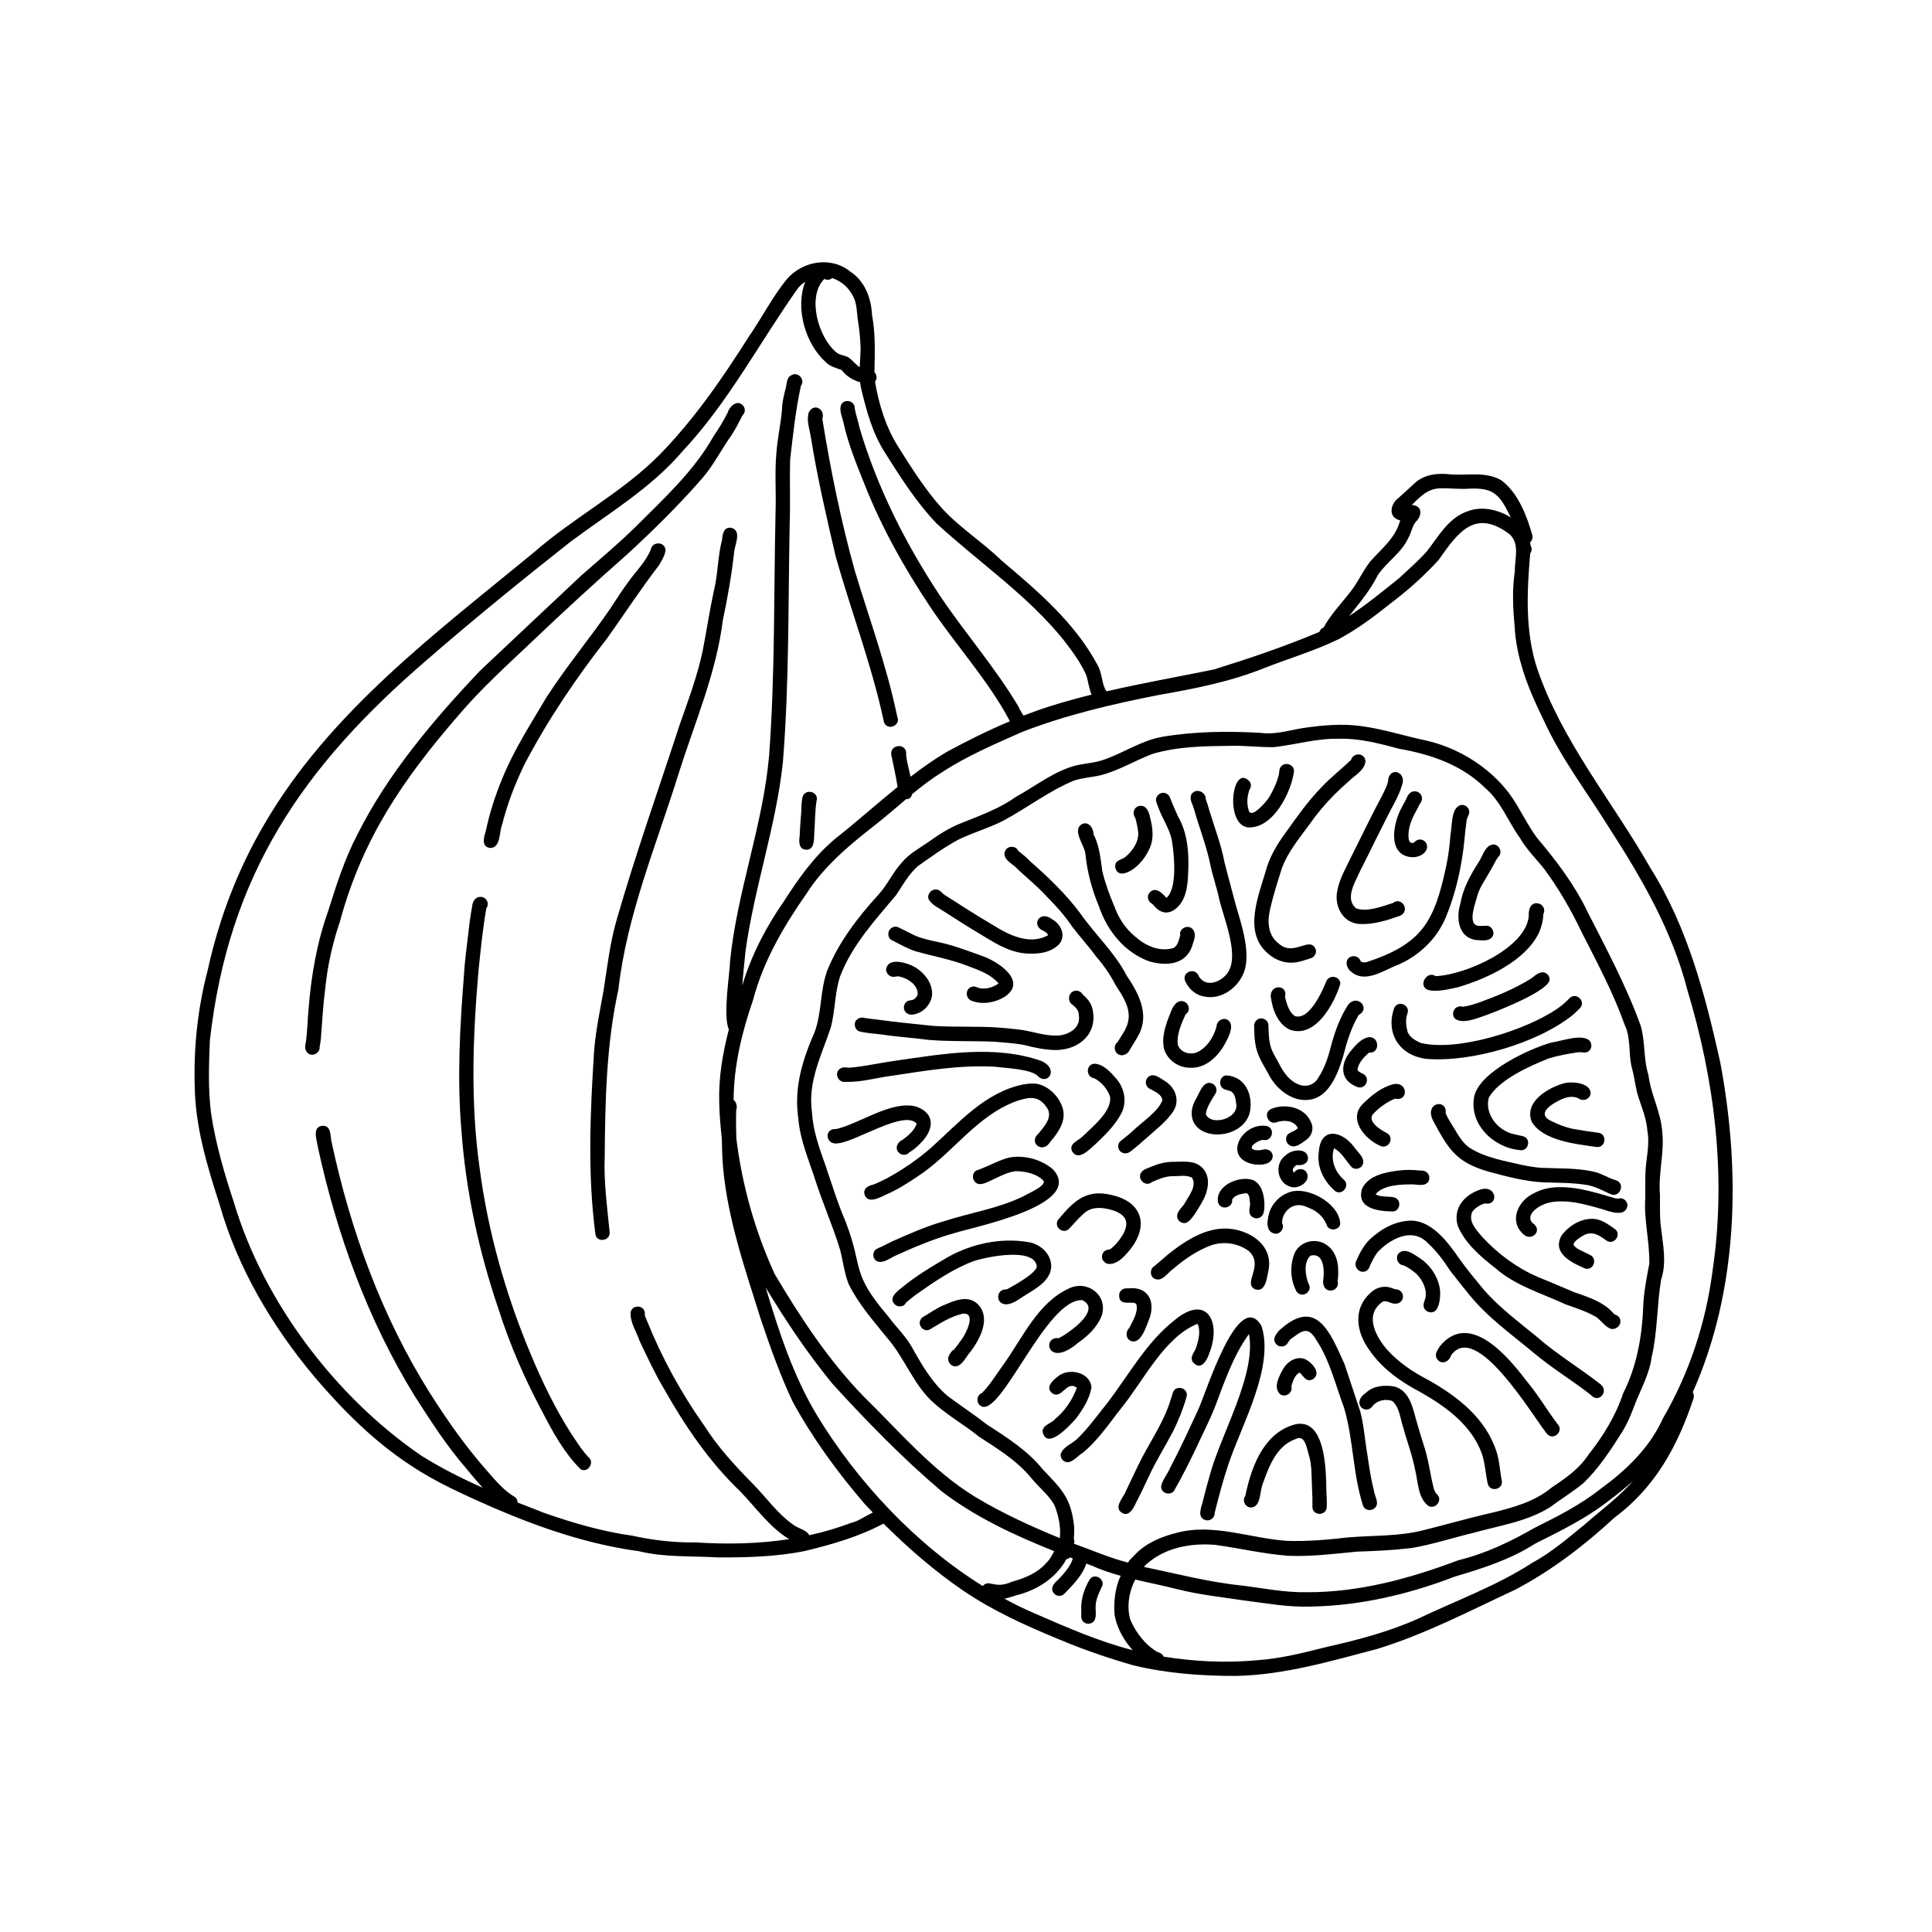<svg xmlns="http://www.w3.org/2000/svg" xmlns:xlink="http://www.w3.org/1999/xlink" width="400" zoomAndPan="magnify" viewBox="0 0 300 300" height="400" preserveAspectRatio="xMidYMid meet" version="1.0"><defs><clipPath id="5c23ae8732"><path d="M 30 40 L 270 40 L 270 260.234 L 30 260.234 Z M 30 40 " clip-rule="nonzero"/></clipPath></defs><g clip-path="url(#5c23ae8732)"><path fill="currentColor" d="M 262.852 216.191 C 269.953 200.219 270.309 181.926 267.117 164.949 C 264.793 154.477 262 143.844 256.215 134.684 C 250.34 124.367 242.523 115.117 238.66 103.727 C 236.805 97.988 237.098 91.867 237.609 85.949 C 237.879 85.59 237.902 85.098 237.676 84.719 C 237.656 84.562 237.633 84.383 237.586 84.227 C 237.879 83.961 238.035 83.535 237.945 83.133 C 237.098 80.117 235.734 76.523 233.121 74.578 C 230.73 73.172 227.871 73.863 225.258 73.664 C 223.293 73.418 221.148 73.641 219.652 75.047 C 218.781 75.828 217.953 76.633 217.062 77.395 C 215.832 78.355 215.562 80.43 217.418 80.789 C 216.727 83.512 214.582 85.145 212.793 87.156 C 211.523 88.762 210.738 90.707 209.379 92.293 C 208.039 93.969 206.562 95.551 205.535 97.43 C 205.223 97.539 204.977 97.809 204.867 98.121 C 199.527 100.379 194.031 102.23 188.516 103.949 C 182.953 105.09 177.348 106.074 171.832 107.348 C 171.742 107.211 171.629 107.078 171.562 106.922 C 171.047 105.715 171.07 104.352 170.402 103.215 C 166.871 96.648 161.109 91.754 155.504 87.02 C 152.555 84.16 149.027 81.949 146.254 78.914 C 143.664 76.031 141.586 72.727 139.531 69.465 C 137.566 66.383 136.473 62.832 135.871 59.258 C 136.227 58.855 136.184 58.23 135.781 57.781 C 135.848 54.812 135.957 51.82 135.402 48.871 C 135.289 46.281 134.262 43.621 132.051 42.191 C 129.059 39.734 124.633 40.516 122.176 43.352 C 119.922 46.125 118.312 49.34 116.281 52.266 C 112.148 58.789 107.77 65.152 102.344 70.691 C 96.535 76.523 89.074 80.363 82.91 85.77 C 67.676 98.301 51.238 110.539 41.121 127.852 C 36.945 134.93 34.016 142.613 32.254 150.633 C 30.688 156.598 30.043 162.738 30.242 168.883 C 30.355 175.09 32.188 181.121 34.086 186.996 C 36.898 196.914 42.281 205.98 48.871 213.844 C 53.25 218.961 58.008 223.762 63.656 227.469 C 67.699 230.195 72.234 232.184 76.68 234.148 C 83.914 237.254 91.398 239.82 99.215 240.871 C 103.191 241.855 107.324 241.586 111.391 241.832 C 115.902 241.855 120.48 241.742 124.926 240.848 C 129.145 239.844 133.391 238.613 137.188 236.582 C 141.008 240.379 145.07 243.91 149.496 246.945 C 154.184 250.141 159.344 252.465 164.57 254.609 C 168.277 256.172 172.078 257.465 175.941 258.582 C 181.211 259.855 186.641 260.258 192.066 260.234 C 199.504 260.059 206.742 257.914 213.891 256.035 C 221.348 253.738 228.297 250.094 235.355 246.812 C 240.961 243.84 246.031 239.977 250.676 235.668 C 257.02 230.977 260.527 224.5 262.961 217.172 C 263.074 216.836 263.027 216.48 262.852 216.191 Z M 213.934 89.32 C 215.34 87.223 217.641 85.859 218.691 83.512 C 219.16 82.711 219.25 81.77 219.832 81.035 C 220.859 80.098 220.902 78.465 219.227 78.422 C 222.398 75.07 223.16 75.898 227.359 75.918 C 231.668 75.629 232.695 76.367 234.527 80.23 C 234.551 80.273 234.551 80.297 234.574 80.344 C 232.629 79.113 230.129 78.602 228.117 79.316 C 225.012 80.254 223.449 83.18 221.594 85.57 C 220.254 87.086 218.715 88.406 217.238 89.789 C 214.715 91.824 212.191 93.879 209.488 95.664 C 211.098 93.633 212.773 91.668 213.934 89.32 Z M 196.176 103.793 C 200.062 102.254 204.039 101.113 207.879 99.238 C 210.828 97.676 213.488 95.641 216.102 93.566 C 218.715 91.578 221.191 89.367 223.406 86.93 C 226.441 82.574 229.102 78.934 234.438 82.977 C 236.023 84.496 235.199 86.773 235.219 88.695 C 234.816 91.465 234.906 94.258 235.176 97.027 C 235.398 102.207 237.363 107.078 239.621 111.656 C 242.324 117.645 246.344 122.871 249.785 128.41 C 254.898 136.316 259.68 144.559 262.023 153.762 C 266.266 167.809 268.098 182.684 265.934 197.27 C 264.906 205.336 262.312 213.219 258.203 220.277 C 256.148 224.832 252.508 228.297 248.531 231.199 C 245.359 233.699 241.855 235.465 238.234 237.273 C 234.504 239.418 230.641 241.25 226.441 242.277 C 218.938 245.113 211.008 247.281 202.922 247.238 C 199.484 247.305 196.133 246.609 192.738 246.188 C 187.645 245.672 182.707 244.355 177.703 243.328 C 177.684 243.328 177.66 243.328 177.637 243.305 C 177.816 243.082 177.996 242.883 178.219 242.727 C 181.055 240.27 185.055 239.574 188.695 239.887 C 192.516 240.402 196.266 241.316 200.129 241.586 C 203.684 241.719 207.188 241.273 210.695 240.938 C 213.531 240.848 216.348 240.715 219.184 240.379 C 222.465 239.82 225.66 238.77 228.898 237.988 C 232.898 236.871 237.141 236.27 240.691 234.035 C 242.434 232.742 244.242 231.645 245.941 230.238 C 248.285 227.961 250.117 225.145 251.859 222.398 C 252.797 220.902 253.426 219.25 254.051 217.598 C 254.965 215.363 256.148 213.195 256.461 210.762 C 257.398 206.785 257.266 202.723 257.938 198.699 C 258.828 196.043 258.227 193.297 257.914 190.594 C 257.691 188.895 257.781 187.199 257.758 185.5 C 257.469 182.238 258.473 179 258.113 175.762 C 257.914 172.68 256.328 169.953 255.969 166.918 C 255.168 164.438 255.5 161.758 254.766 159.277 C 252.555 153.137 249.469 147.395 246.523 141.609 C 244.512 137.387 241.652 133.637 238.637 130.062 C 237.051 127.918 235.98 125.438 234.418 123.293 C 231.199 119.004 226.262 115.988 221.035 114.895 C 217.797 114.203 214.648 113.176 211.367 112.75 C 208.371 112.328 205.355 112.617 202.363 113.043 C 200.176 113.398 198.031 114.113 195.773 113.801 C 190.727 113.512 185.434 113.555 180.406 114.426 C 177.191 115.008 174.445 116.93 171.383 117.977 C 170.066 118.445 168.66 118.516 167.297 118.805 C 163.766 119.652 160.887 122.02 157.738 123.742 C 155.145 125.594 152.152 126.645 149.227 127.828 C 147.395 128.543 145.742 129.613 144.156 130.754 C 142.727 131.738 141.164 132.562 140.047 133.926 C 138.617 135.469 137.789 137.434 136.359 138.973 C 133.211 142.438 130.242 146.277 128.477 150.656 C 127.336 153.695 127.629 157.043 126.555 160.105 C 124.633 164.527 123.25 168.793 123.965 173.707 C 124.234 177.012 125.574 180.07 126.578 183.176 C 127.762 186.883 129.305 190.301 130.441 194.031 C 130.91 195.797 131.09 197.672 131.781 199.395 C 133.277 202.453 135.578 205.043 137.699 207.68 C 140.559 210.918 141.898 215.273 145.273 218.09 C 147.371 219.918 149.828 221.305 151.996 223.07 C 154.922 224.969 157.938 226.82 160.172 229.547 C 161.266 230.91 162.852 232.137 163.723 233.699 C 164.371 235.309 164.75 237.098 164.57 238.84 C 160.039 236.984 155.547 234.93 151.371 232.406 C 144.758 228.34 139.645 222.266 134.148 216.883 C 128.656 211.23 124.32 204.621 120.301 197.852 C 117.242 191.195 115.23 184.047 114.336 176.746 C 114.293 175.316 114.27 173.863 114.316 172.387 C 114.516 171.832 114.359 171.137 113.914 170.805 C 113.938 165.488 115.207 160.262 116.949 155.234 C 118.535 149.203 121.688 143.844 125.238 138.75 C 128.031 134.395 132.027 131.113 136.07 127.961 C 137.656 126.711 139.152 125.395 140.695 124.098 C 141.23 124.098 141.52 123.809 141.633 123.316 C 143.152 122.066 144.691 120.883 146.367 119.855 C 150.211 117.352 154.566 115.5 158.742 113.645 C 165.555 111.008 172.703 109.336 179.871 107.926 C 185.367 106.965 190.906 105.895 196.176 103.793 Z M 166.828 239.73 C 166.805 239.73 166.781 239.711 166.762 239.711 C 166.852 239.465 166.852 239.152 166.738 238.926 C 166.805 238.281 166.828 237.633 166.781 236.961 C 166.312 232.586 164.816 231.199 161.938 228.184 C 159.656 225.324 156.395 223.227 153.336 221.262 C 151.324 219.695 149.184 218.289 147.148 216.77 C 144.738 214.715 143.152 211.969 141.633 209.242 C 140.648 207.457 139.129 206.07 137.945 204.441 C 131.961 197.406 134.195 197.18 131.289 189.656 C 130.062 186.816 129.168 183.848 128.164 180.922 C 127.227 178.285 126.242 175.582 126.086 172.723 C 125.395 168.012 127.539 163.922 128.988 159.613 C 129.703 156.977 129.594 154.164 130.465 151.57 C 132.34 146.703 135.871 142.906 139.176 138.953 C 140.18 137.41 141.117 135.758 142.504 134.508 C 144.535 133.078 146.57 131.602 148.734 130.418 C 151.012 129.301 153.469 128.609 155.727 127.473 C 159.434 125.484 162.809 122.871 166.691 121.238 C 168.035 120.77 169.484 120.703 170.871 120.391 C 173.707 119.676 176.188 118.113 178.91 117.086 C 182.887 115.879 187.176 115.855 191.309 115.812 C 193.496 115.766 195.684 116.059 197.875 116.012 C 201.18 115.633 204.418 114.648 207.793 114.719 C 211.051 114.605 214.203 115.453 217.309 116.281 C 222.199 117.129 227.047 118.805 230.641 122.379 C 233.074 124.457 234.148 127.516 235.98 130.062 C 237.008 131.871 238.504 133.324 239.801 134.953 C 242.055 137.992 243.977 141.34 245.605 144.758 C 247.996 149.449 250.52 154.184 252.285 159.145 C 253.246 161.152 252.867 163.453 253.336 165.598 C 253.738 166.961 253.895 168.391 254.227 169.754 C 254.809 171.719 255.68 173.594 255.812 175.648 C 256.215 177.859 255.547 180.027 255.5 182.238 C 255.457 183.469 255.48 184.719 255.48 185.945 C 255.234 189.41 256.172 192.781 256.105 196.223 C 255.703 198.344 255.277 200.465 255.168 202.633 C 255.012 207.367 254.184 212.125 252.039 216.367 C 250.879 219.852 248.934 223.004 246.656 225.883 C 245.227 228.074 243.129 229.523 240.984 230.953 C 238.348 233.164 234.996 234.082 231.715 234.887 C 228.16 235.688 224.656 236.715 221.125 237.586 C 217.285 238.594 213.285 238.391 209.355 238.727 C 206.207 239.082 203.035 239.375 199.84 239.262 C 194.145 238.883 188.402 236.492 182.73 238.012 C 180.387 238.594 178.105 239.531 176.363 241.273 C 176.008 241.719 175.426 242.121 175.16 242.637 C 172.32 241.922 169.598 240.715 166.828 239.73 Z M 132.543 46.145 C 133.102 47.309 133.031 48.625 133.234 49.875 C 133.457 51.328 133.59 52.602 133.637 54.121 C 133.613 55.078 133.547 56.039 133.5 57 C 132.875 56.645 132.43 55.996 131.828 55.551 C 131.203 55.125 130.352 55.191 129.793 54.656 C 127.09 52.379 125.238 46.078 128.008 43.309 C 128.477 43.555 128.902 43.441 129.215 43.176 C 130.598 43.621 131.828 44.648 132.543 46.145 Z M 125.641 238.391 C 125.617 238.324 125.594 238.258 125.551 238.191 C 124.945 237.453 123.832 237.32 123.094 236.695 C 120.68 234.996 118.984 232.516 116.93 230.441 C 114.137 227.602 111.48 224.723 109.336 221.348 C 105.762 216.301 102.746 210.785 100.445 205.043 C 100.332 204.688 100.066 204.352 100.133 203.973 C 100.152 202.609 98.098 202.496 97.922 203.816 C 97.832 205.379 98.859 206.832 99.352 208.305 C 100.535 210.762 101.672 213.262 103.082 215.609 C 106.363 221.438 110.16 227.023 115.008 231.645 C 117.422 234.172 119.543 237.184 122.535 238.996 C 117.777 239.73 112.906 239.82 108.082 239.508 C 104.734 239.555 101.406 239.172 98.145 238.457 C 93.477 237.812 88.941 236.469 84.52 234.93 C 83.133 234.395 81.75 233.836 80.363 233.301 C 80.363 232.984 80.254 232.672 79.941 232.449 C 78.152 231.422 76.812 229.727 75.449 228.184 C 72.211 224.5 69.398 220.477 66.762 216.324 C 59.301 204.465 54.434 191.082 51.508 177.414 C 51.238 176.477 51.527 174.844 50.145 174.801 C 48.402 174.934 49.184 176.922 49.34 178.039 C 52.289 191.641 57.09 204.934 64.418 216.816 C 66.895 220.656 69.352 224.52 72.367 227.984 C 73.219 229.012 74.066 230.039 74.961 231.02 C 71.699 229.57 68.504 227.961 65.465 226.062 C 52.199 217.016 40.965 202.23 36.363 186.84 C 34.867 182.305 33.504 177.703 32.789 172.969 C 32.297 169.195 32.43 165.398 32.586 161.602 C 35.469 135.781 47.082 118.961 66.359 102.41 C 73.598 96.109 81.035 90.082 88.562 84.141 C 94.547 79.672 101.094 75.809 105.984 70.066 C 113.109 62.473 117.934 53.18 123.918 44.738 C 124.254 44.336 124.633 44.023 125.035 43.754 C 123.449 47.82 125.035 53.359 128.188 56.195 C 128.855 56.91 129.816 57.137 130.688 57.449 C 131.426 58.43 132.43 59.035 133.547 59.348 C 133.59 59.703 133.66 60.082 133.746 60.441 C 134.574 63.902 135.512 67.363 137.477 70.379 C 139.867 74.176 142.301 77.996 145.406 81.258 C 151.996 87.332 159.613 92.449 165.242 99.484 C 166.535 101.18 167.855 102.945 168.703 104.91 C 168.992 105.895 169.105 106.945 169.508 107.859 C 167.363 108.395 165.219 108.977 163.098 109.648 C 161.691 110.094 160.305 110.586 158.922 111.121 C 158.652 110.652 158.34 110.207 158.184 109.781 C 154.566 103.684 149.852 98.324 145.922 92.449 C 140.605 84.406 136.184 75.652 133.457 66.383 C 133.258 65.375 132.875 64.371 132.719 63.367 C 132.742 62.16 131 61.848 130.574 62.941 C 130.309 63.836 130.801 64.773 130.977 65.645 C 131.715 68.996 133.031 72.168 134.305 75.359 C 136.918 81.93 140.402 88.16 144.312 94.035 C 148.332 100.109 153.402 105.535 156.82 111.992 C 153.469 113.398 150.211 115.031 147.016 116.75 C 145.051 117.91 143.195 119.23 141.387 120.613 C 141.074 119.117 140.629 117.574 140.715 116.949 C 140.648 115.297 138.148 115.609 138.395 117.195 C 138.73 118.871 139.129 120.523 139.375 122.199 C 136.113 124.836 132.988 127.648 129.684 130.242 C 126.488 132.922 124.031 136.34 121.797 139.844 C 119.004 143.844 116.75 148.152 115.32 152.82 C 115.297 152.891 115.277 152.98 115.254 153.047 C 115.387 151.305 115.59 149.582 115.746 147.84 C 117.086 137.879 120.523 128.297 121.574 118.289 C 122.559 105.961 122.379 93.566 122.625 81.215 C 122.734 77.93 122.602 74.668 122.691 71.387 C 123.137 67.543 123.539 63.68 124.367 59.906 C 125.125 58.898 123.809 57.582 122.805 58.32 C 122.266 58.496 122.156 59.457 122.066 60.039 C 121.754 61.246 121.441 62.449 121.418 63.703 C 121.238 65.824 120.727 68.059 120.57 70.223 C 120.277 73.195 120.523 76.188 120.434 79.18 C 120.145 91.891 120.367 104.598 119.43 117.285 C 118.492 128.141 114.426 138.484 113.355 149.316 C 113.379 150.746 112.195 157.758 113.176 159.836 C 112.215 163.566 111.566 167.34 111.68 171.227 C 111.723 173.082 111.879 174.934 112.082 176.789 C 112.105 178.309 112.148 179.805 112.281 181.324 C 113.02 189.41 115.723 197.137 118.133 204.844 C 119.609 209.176 121.129 213.531 123.094 217.664 C 126.199 223.359 130.039 228.609 134.262 233.523 C 134.688 233.969 135.109 234.414 135.535 234.863 C 134.371 235.422 133.102 236.293 132.23 236.449 C 130.039 237.273 127.852 237.922 125.641 238.391 Z M 126.867 219.785 C 123.184 213.664 120.949 206.785 118.895 199.93 C 122.066 205.18 125.395 210.16 129.305 214.918 C 134.617 220.746 140.156 226.418 146.168 231.535 C 151.438 235.578 157.512 238.391 163.699 240.871 C 163.344 241.52 162.984 242.211 162.539 242.613 C 161.152 244.242 159.164 245.047 157.156 245.605 C 154.363 246.855 153.625 245.137 152.621 246.254 C 152.621 246.254 152.621 246.277 152.598 246.277 C 142.125 239.754 133.102 230.039 126.867 219.785 Z M 160.438 250.43 C 158.922 249.781 157.445 249.047 155.973 248.242 C 156.621 248.109 157.246 247.906 157.848 247.707 C 161.066 246.902 163.969 245.047 165.598 242.098 C 165.844 242.055 166.023 241.965 166.18 241.832 C 166.312 241.875 166.449 241.941 166.582 241.988 C 166.516 242.211 166.449 242.41 166.359 242.613 C 165.82 243.684 165.02 244.578 164.168 245.426 C 163.477 246.008 162.984 246.855 163.812 247.57 C 164.258 247.93 164.973 247.863 165.332 247.414 C 166.605 246.098 168.102 244.602 168.68 242.793 C 168.973 242.902 169.238 243.016 169.531 243.105 C 170.98 243.773 172.5 244.266 174.02 244.691 C 173.125 246.566 172.902 248.844 173.082 250.832 C 173.461 252.797 174.488 254.719 175.895 256.238 C 170.559 254.875 165.465 252.621 160.438 250.43 Z M 246.055 236.738 C 243.441 238.859 240.895 241.07 237.922 242.68 C 232.43 246.23 226.219 248.488 220.344 251.281 C 215.723 253.379 210.828 254.652 205.871 255.77 C 202.34 256.664 198.812 257.555 195.172 257.801 C 190.371 258.25 185.457 258.004 180.676 257.242 C 180.562 256.93 180.273 256.664 179.781 256.551 C 177.84 255.457 176.41 253.535 175.516 251.523 C 174.934 249.492 175.293 247.168 176.277 245.27 C 178.441 245.785 180.633 246.211 182.797 246.766 C 186.191 247.617 189.656 247.996 193.094 248.508 C 196.535 248.934 199.93 249.582 203.414 249.469 C 211.121 249.359 218.758 247.57 225.93 244.801 C 230.262 243.527 234.574 242.145 238.391 239.688 C 242.367 237.699 246.387 235.734 249.895 232.965 C 251.145 232.027 252.398 231.02 253.582 229.973 C 253.355 230.215 253.133 230.461 252.91 230.688 C 250.789 232.918 248.332 234.727 246.055 236.738 Z M 262.938 217.219 C 262.918 217.262 262.895 217.285 262.895 217.328 C 262.918 217.285 262.938 217.219 262.961 217.172 C 262.938 217.195 262.938 217.219 262.938 217.219 Z M 262.938 217.219 " fill-opacity="1" fill-rule="nonzero"/></g><path fill="currentColor" d="M 167.074 220.277 C 168.145 218.848 169.172 217.238 169.484 215.453 C 169.305 212.996 165.801 212.305 164.168 213.82 C 163.387 214.402 162.316 215.453 163.363 216.324 C 164.883 217.418 165.598 214.246 167.207 215.496 C 166.516 217.395 165.352 219.094 163.812 220.367 C 163.23 221.082 161.914 221.215 161.891 222.289 C 162.516 225.324 166.156 221.305 167.074 220.277 Z M 167.074 220.277 " fill-opacity="1" fill-rule="nonzero"/><path fill="currentColor" d="M 168.145 201.895 C 168.145 201.895 168.121 201.918 168.121 201.918 C 171.094 203.438 165.891 207.055 164.395 207.793 C 161.758 207.434 162.605 212.594 167.406 208.508 C 168.973 207.41 170.469 206.004 171.117 204.152 C 172.008 201.047 168.77 198.68 165.957 200.086 C 161.133 202.297 158.785 207.77 155.816 211.879 C 154.766 213.332 153.762 215.004 152.488 216.301 C 151.684 216.59 151.527 217.73 152.195 218.246 C 155.258 220.723 162.449 201.379 168.145 201.895 Z M 168.145 201.895 " fill-opacity="1" fill-rule="nonzero"/><path fill="currentColor" d="M 185.969 205.559 C 186.438 206.652 186.148 207.926 185.812 209.02 C 185.633 209.848 184.695 210.582 185.188 211.453 C 186.395 212.949 187.398 211.363 187.777 210.137 C 189.723 205.266 187.375 200.801 182.352 205.023 C 177.996 208.461 175.316 213.441 171.988 217.797 C 170.512 219.629 169.129 221.574 167.453 223.246 C 166.625 224.164 165.105 224.566 164.707 225.793 C 164.617 226.465 165.152 227.066 165.82 227.066 C 166.738 226.934 167.32 226.062 168.102 225.617 C 170.559 223.605 172.32 220.902 174.289 218.422 C 177.594 214.312 180.898 207.523 185.969 205.559 Z M 185.969 205.559 " fill-opacity="1" fill-rule="nonzero"/><path fill="currentColor" d="M 176.387 233.367 C 177.078 232.07 177.684 230.754 178.309 229.434 C 179.426 226.977 180.855 224.723 182.105 222.355 C 182.977 220.613 183.715 218.781 184.25 216.902 C 184.629 215.496 182.484 214.918 182.105 216.301 C 182.016 216.637 181.902 216.973 181.793 217.305 C 180.832 220.5 178.977 223.27 177.414 226.195 C 176.52 227.914 175.738 229.656 174.891 231.398 C 174.578 232.359 173.148 233.723 173.887 234.641 C 175.07 235.824 175.941 234.414 176.387 233.367 Z M 176.387 233.367 " fill-opacity="1" fill-rule="nonzero"/><path fill="currentColor" d="M 175.605 208.215 C 177.215 208.863 178.062 205.715 178.531 204.598 C 178.957 203.367 178.977 201.805 177.996 200.824 C 177.234 200.062 176.141 199.953 175.113 200.062 C 174.555 199.973 173.953 200.309 173.797 200.891 C 173.551 203.191 176.164 201.738 176.477 202.586 C 176.723 203.883 175.875 205.109 175.336 206.227 C 174.758 206.742 174.777 207.902 175.605 208.215 Z M 175.605 208.215 " fill-opacity="1" fill-rule="nonzero"/><path fill="currentColor" d="M 195.887 205.895 C 192.27 199.793 187.176 216.613 186.035 218.938 C 184.629 221.973 183.223 225.035 181.66 228.004 C 181.258 228.965 180.473 229.793 180.297 230.82 C 180.297 232.027 182.016 232.34 182.441 231.242 C 183.578 229.277 184.586 227.223 185.59 225.168 C 186.617 222.914 187.777 220.703 188.695 218.379 C 190.145 214.535 191.508 210.492 193.941 207.145 C 195.129 213.555 189.41 222.914 187.758 229.434 C 187.422 230.574 187.129 231.715 186.84 232.852 C 186.641 233.879 185.723 235.598 187.199 236.047 C 187.891 236.246 188.648 235.688 188.605 234.953 C 189.254 232.383 189.922 229.816 190.77 227.312 C 192.828 221.172 197.918 212.258 195.887 205.895 Z M 195.887 205.895 " fill-opacity="1" fill-rule="nonzero"/><path fill="currentColor" d="M 201.828 213.129 C 202.43 213.734 202.855 214.715 203.883 214.156 C 205.266 213.219 203.684 211.5 202.609 211.031 C 201.312 210.539 199.93 211.41 199.281 212.504 C 198.68 213.598 197.652 215.34 198.723 216.434 C 199.527 217.148 200.824 216.277 200.512 215.273 C 200.754 214.492 201.047 213.465 201.828 213.129 Z M 201.828 213.129 " fill-opacity="1" fill-rule="nonzero"/><path fill="currentColor" d="M 198.77 216.457 C 198.77 216.457 198.746 216.434 198.746 216.434 C 198.723 216.414 198.77 216.457 198.77 216.457 Z M 198.77 216.457 " fill-opacity="1" fill-rule="nonzero"/><path fill="currentColor" d="M 200.332 221.418 C 195.977 223.07 194.234 228.094 193.363 232.316 C 192.828 233.008 193.387 234.102 194.258 234.082 C 195.93 233.992 195.551 231.332 196.176 230.148 C 197.094 227.535 198.32 224.477 201.137 223.473 C 202.609 222.711 202.855 224.656 203.168 225.684 C 203.75 227.426 203.637 229.277 203.727 231.086 C 203.793 232.094 203.816 233.121 203.793 234.125 C 203.973 235.398 205.848 235.375 206.004 234.125 C 206.07 233.301 206.004 232.449 205.961 231.625 C 205.914 228.23 205.848 219.227 200.332 221.418 Z M 200.332 221.418 " fill-opacity="1" fill-rule="nonzero"/><path fill="currentColor" d="M 212.348 226.016 C 211.945 223.762 211.812 221.438 211.23 219.203 C 210.406 216.746 209.602 214.27 208.773 211.812 C 206.52 206.809 204.375 201.293 198.59 206.629 C 198.164 207.164 197.582 207.836 198.031 208.527 C 198.434 209.266 199.57 209.266 199.953 208.527 C 200.086 208.348 200.195 208.172 200.332 207.992 C 202.098 206.766 202.988 205.734 204.375 208.035 C 206.496 211.23 207.344 214.984 208.684 218.535 C 210.18 223.516 210.047 228.855 211.656 233.812 C 212.078 234.883 213.734 234.594 213.82 233.457 C 213.844 232.809 213.422 232.137 213.352 231.469 C 212.883 229.703 212.617 227.848 212.348 226.016 Z M 212.348 226.016 " fill-opacity="1" fill-rule="nonzero"/><path fill="currentColor" d="M 222.645 231.176 C 222.062 228.898 221.82 226.555 221.059 224.344 C 220.723 223.293 220.41 222.242 220.098 221.172 C 219.43 219.004 219.051 215.855 216.391 215.273 C 214.938 215.051 213.266 215.184 212.148 216.234 C 209.711 217.863 212.059 219.898 213.176 218.289 C 213.891 217.418 215.117 217.195 216.168 217.531 C 217.328 218.488 217.418 220.277 217.887 221.641 C 218.492 223.875 219.34 226.062 219.762 228.34 C 220.211 230.195 220.164 232.516 221.75 233.812 C 222.867 234.484 224.074 232.965 223.16 232.047 C 222.867 231.848 222.801 231.488 222.645 231.176 Z M 222.645 231.176 " fill-opacity="1" fill-rule="nonzero"/><path fill="currentColor" d="M 232.359 225.348 C 230.664 220.211 226.375 216.883 221.84 214.312 C 219.406 213.062 217.105 211.52 215.273 209.445 C 213.508 207.344 211.836 204.016 214.762 202.094 C 215.363 201.895 215.965 202.453 216.594 202.43 C 217.195 202.496 217.777 202.074 217.844 201.469 C 217.934 200.891 217.484 200.266 216.883 200.219 C 216.66 200.219 216.434 200.109 216.211 200.039 C 215.051 199.57 213.734 199.84 212.84 200.734 C 210.023 203.211 210.605 206.875 212.637 209.645 C 214.605 212.547 217.574 214.605 220.633 216.211 C 224.566 218.445 228.453 221.281 230.082 225.66 C 230.617 227.203 230.664 228.855 231.02 230.418 C 231.379 231.734 233.387 231.312 233.211 229.973 C 232.898 228.453 232.852 226.867 232.359 225.348 Z M 232.359 225.348 " fill-opacity="1" fill-rule="nonzero"/><path fill="currentColor" d="M 237.008 214.402 C 234.125 210.582 228.141 203.48 223.582 209.043 C 223.27 209.602 222.758 210.137 223.047 210.852 C 223.629 212.012 224.992 211.59 225.324 210.449 C 229.258 204.977 238.012 219.965 240.27 222.711 C 241.316 223.738 242.883 222.152 241.855 221.125 C 240.18 218.914 238.793 216.504 237.008 214.402 Z M 237.008 214.402 " fill-opacity="1" fill-rule="nonzero"/><path fill="currentColor" d="M 221.082 202.965 C 221.281 203.68 222.176 204.016 222.777 203.613 C 223.562 203.078 223.695 201.203 223.605 200.309 C 223.359 198.344 222.176 196.535 220.547 195.418 C 219.629 194.859 218.289 193.676 217.238 194.566 C 216.594 195.172 216.992 196.379 217.887 196.469 C 218.625 196.758 219.273 197.25 219.898 197.762 C 220.836 198.68 221.551 200.039 221.371 201.379 C 221.305 201.895 220.926 202.41 221.082 202.965 Z M 221.082 202.965 " fill-opacity="1" fill-rule="nonzero"/><path fill="currentColor" d="M 248.512 214.938 C 245.293 212.414 241.766 210.316 238.684 207.613 C 235.824 205.266 232.832 203.055 230.375 200.242 C 229.102 198.68 227.805 197.137 226.645 195.508 C 224.945 193.051 222.578 189.789 219.383 189.543 C 216.836 189.477 214.492 190.77 212.684 192.469 C 211.699 193.453 211.051 194.703 210.539 195.953 C 210.27 196.734 210.941 197.582 211.766 197.473 C 212.305 197.406 212.637 196.957 212.75 196.469 C 213.109 195.754 213.441 195.016 213.957 194.391 C 215.965 192.289 219.383 190.504 221.75 193.07 C 223.137 194.324 224.207 195.84 225.234 197.383 C 226.152 198.59 227.113 199.773 228.074 200.957 C 230.887 204.465 234.551 207.078 237.988 209.934 C 240.848 212.371 244.066 214.289 247.012 216.59 C 248.199 218.02 249.941 216.055 248.512 214.938 Z M 248.512 214.938 " fill-opacity="1" fill-rule="nonzero"/><path fill="currentColor" d="M 207.793 197.203 C 207.793 195.707 207.254 194.168 205.98 193.297 C 204.395 192.18 201.984 192.691 201.09 194.457 C 200.242 196.355 200.332 198.789 201.359 200.598 C 202.254 201.715 203.949 200.465 203.168 199.281 C 202.676 198.008 202.387 195.977 203.504 194.969 C 205.492 194.48 205.648 197.004 205.512 198.434 C 205.266 199.461 205.715 200.645 206.941 200.352 C 207.547 200.176 207.902 199.551 207.703 198.945 C 207.793 198.387 207.812 197.785 207.793 197.203 Z M 207.793 197.203 " fill-opacity="1" fill-rule="nonzero"/><path fill="currentColor" d="M 179.246 198.543 C 180.453 199.168 181.324 197.582 182.215 197.004 C 183.957 195.484 185.926 194.168 188.09 193.363 C 190.059 192.691 192.312 193.051 193.965 194.301 C 196.312 196.555 192.914 199.238 194.883 200.195 C 196.602 200.777 196.734 198.211 197.004 197.07 C 197.719 192.781 192.984 190.367 189.273 190.816 C 186.281 191.195 183.645 192.961 181.344 194.812 C 180.633 195.418 179.938 196.043 179.223 196.625 C 178.531 197.023 178.531 198.164 179.246 198.543 Z M 179.246 198.543 " fill-opacity="1" fill-rule="nonzero"/><path fill="currentColor" d="M 172.121 196.266 C 173.504 196.355 174.531 195.148 175.359 194.188 C 178.465 190.414 177.461 186.617 172.547 185.543 C 168.523 184.605 166.672 186.594 164.258 189.453 C 163.656 190.504 164.949 191.621 165.91 190.906 C 166.691 190.102 167.387 189.23 168.234 188.492 C 169.441 187.266 171.293 187.465 172.793 187.934 C 174.758 188.582 175.449 189.676 174.422 191.598 C 173.906 192.492 173.238 193.34 172.41 193.965 C 172.145 194.098 171.809 194.012 171.539 194.254 C 171.117 194.59 170.98 195.215 171.25 195.684 C 171.227 195.664 171.227 195.617 171.207 195.598 C 171.406 195.93 171.719 196.223 172.121 196.266 Z M 172.949 194.277 C 172.879 194.234 172.836 194.188 172.77 194.145 C 172.836 194.188 172.902 194.234 172.949 194.277 Z M 172.949 194.277 " fill-opacity="1" fill-rule="nonzero"/><path fill="currentColor" d="M 171.363 195.82 C 171.316 195.773 171.293 195.73 171.273 195.684 C 171.273 195.684 171.273 195.684 171.273 195.707 C 171.293 195.73 171.316 195.773 171.363 195.82 Z M 171.363 195.82 " fill-opacity="1" fill-rule="nonzero"/><path fill="currentColor" d="M 182.773 188.805 C 182.773 189.41 183.266 189.922 183.891 189.922 C 184.852 190.012 186.125 187.512 186.641 186.707 C 187.578 185.074 188.156 182.754 186.641 181.277 C 185.477 180.141 183.734 180.406 182.238 180.406 C 181.031 180.387 179.871 180.699 178.754 181.168 C 178.242 181.414 177.617 181.523 177.258 181.992 C 176.434 183.043 177.906 184.426 178.891 183.535 C 179.828 183.133 180.809 182.707 181.859 182.641 C 182.91 182.684 184.117 182.371 185.074 182.863 C 185.926 184.094 184.605 185.68 184.004 186.773 C 183.625 187.465 182.82 188 182.773 188.805 Z M 178.219 181.59 C 178.242 181.59 178.285 181.59 178.309 181.59 C 178.418 181.613 178.508 181.637 178.621 181.68 C 178.488 181.637 178.352 181.613 178.219 181.59 Z M 178.219 181.59 " fill-opacity="1" fill-rule="nonzero"/><path fill="currentColor" d="M 194.078 188.492 C 194.301 189.051 194.992 189.34 195.551 189.098 C 196.422 188.715 196.332 187.578 196.332 186.773 C 196.266 185.457 195.887 183.848 194.57 183.242 C 192.469 182.484 188.648 184.094 189.141 186.707 C 189.5 188.023 191.508 187.598 191.328 186.258 C 191.754 185.543 192.691 185.387 193.473 185.277 C 194.078 185.344 194.012 186.281 194.098 186.75 C 194.188 187.332 193.855 187.891 194.078 188.492 Z M 194.078 188.492 " fill-opacity="1" fill-rule="nonzero"/><path fill="currentColor" d="M 208.105 190.102 C 208.125 186.906 202.812 183.914 199.953 185.23 C 198.68 185.723 197.652 186.816 197.16 188.07 C 196.824 189.184 196.332 191.238 197.941 191.555 C 198.812 191.711 199.527 190.684 199.082 189.922 C 199.059 188.492 200.176 187.176 201.625 187.129 C 202.41 187.109 203.102 187.512 203.793 187.801 C 204.844 188.336 205.691 189.254 206.07 190.367 C 206.496 191.195 207.902 191.039 208.105 190.102 Z M 208.105 190.102 " fill-opacity="1" fill-rule="nonzero"/><path fill="currentColor" d="M 201.359 180.898 C 202.141 181.031 203.102 180.742 203.102 179.805 C 202.988 178.172 200.555 178.484 199.684 179.359 C 197.828 180.609 198.254 183.691 200.422 184.293 C 201.625 184.695 203.613 183.469 202.898 182.082 C 202.496 181.344 201.336 181.367 200.957 182.105 C 200.465 181.637 200.891 181.188 201.359 180.898 Z M 201.359 180.898 " fill-opacity="1" fill-rule="nonzero"/><path fill="currentColor" d="M 209.914 181.258 C 210.383 181.656 211.121 181.523 211.477 181.055 C 212.215 179.984 210.875 179 210.316 178.172 C 208.418 175.559 205.023 174.867 204.777 178.934 C 204.441 181.234 205.625 183.535 207.367 184.984 C 208.484 185.68 209.668 184.047 208.684 183.199 C 207.301 181.973 206.562 180.117 207.145 178.309 C 208.371 178.934 208.996 180.273 209.914 181.258 Z M 209.914 181.258 " fill-opacity="1" fill-rule="nonzero"/><path fill="currentColor" d="M 203.66 174.465 C 202.766 171.988 199.75 171.273 197.449 172.164 C 196.02 172.746 196.938 174.801 198.277 174.242 C 199.414 173.887 200.824 173.953 201.492 175.07 C 201.492 175.07 201.492 175.113 201.516 175.16 C 201.516 175.16 201.516 175.16 201.516 175.18 C 201.07 175.695 200.355 175.738 199.93 176.188 C 199.551 176.656 199.66 177.391 200.129 177.75 C 201 178.441 201.984 177.594 202.723 177.078 C 203.594 176.52 204.039 175.449 203.66 174.465 Z M 198.32 174.219 C 198.344 174.199 198.387 174.199 198.434 174.176 C 198.387 174.199 198.344 174.219 198.32 174.219 Z M 198.32 174.219 " fill-opacity="1" fill-rule="nonzero"/><path fill="currentColor" d="M 194.793 180.809 C 198.613 181.258 198.031 178.152 196.199 178.488 C 195.664 178.645 195.059 178.688 194.547 178.465 C 193.785 177.996 195.664 176.922 196.176 177.012 C 197.562 177.281 198.074 175.246 196.711 174.844 C 192.738 174.199 189.723 179.961 194.793 180.809 Z M 194.59 178.465 C 194.613 178.465 194.637 178.488 194.656 178.488 C 194.613 178.465 194.59 178.465 194.57 178.441 C 194.59 178.465 194.59 178.465 194.59 178.465 Z M 194.59 178.465 " fill-opacity="1" fill-rule="nonzero"/><path fill="currentColor" d="M 219.562 183.914 C 220.5 184.047 221.906 184.203 221.953 182.887 C 221.953 182.129 221.238 181.68 220.547 181.77 C 219.473 181.656 218.379 181.613 217.309 181.746 C 215.207 181.992 212.48 182.484 211.5 184.586 C 210.605 187.598 213.82 188.047 216.035 188.113 C 217.484 188.293 217.777 186.148 216.348 185.902 C 215.43 185.746 214.426 185.902 213.598 185.457 C 214.762 183.938 217.754 183.891 219.562 183.914 Z M 219.562 183.914 " fill-opacity="1" fill-rule="nonzero"/><path fill="currentColor" d="M 250.742 204.129 C 250.363 203.77 250.027 203.367 249.605 203.035 C 248.109 201.895 246.254 201.27 244.469 200.664 C 242.57 199.84 240.648 199.059 238.727 198.254 C 235.488 196.848 232.605 194.703 230.195 192.109 C 229.277 191.016 227.871 189.633 228.652 188.09 C 228.652 188.09 228.652 188.113 228.652 188.113 C 229.121 187.531 229.793 187.109 230.508 186.863 C 232.898 187.355 232.406 183.625 229.547 184.828 C 227.203 185.723 225.617 187.754 226.352 190.324 C 227.492 193.07 229.883 195.105 232.203 196.914 C 235.309 199.66 239.375 200.801 243.039 202.52 C 244.645 203.102 246.32 203.613 247.816 204.484 C 248.555 204.977 249.023 205.758 249.805 206.184 C 250.543 206.695 251.613 206.07 251.613 205.199 C 251.66 204.707 251.258 204.219 250.742 204.129 Z M 250.742 204.129 " fill-opacity="1" fill-rule="nonzero"/><path fill="currentColor" d="M 245.785 191.887 C 247.168 191.062 248.266 191.754 249.402 192.602 C 250.566 193.473 251.906 191.73 250.766 190.84 C 249.895 190.234 249.023 189.586 247.996 189.34 C 245.898 188.918 243.707 190.191 242.48 191.844 C 240.938 194.613 244.043 196.066 246.141 196.98 C 247.461 197.34 248.129 195.395 246.879 194.859 C 246.254 194.523 245.586 194.254 244.957 193.898 C 244.734 193.695 244.242 193.453 244.355 193.094 C 244.668 192.582 245.25 192.199 245.785 191.887 Z M 245.785 191.887 " fill-opacity="1" fill-rule="nonzero"/><path fill="currentColor" d="M 250.766 186.059 C 249.023 185.543 247.258 185.008 245.473 184.652 C 243.105 184.227 240.492 184.07 238.301 185.23 C 235.914 186.258 234.258 189.34 236.359 191.465 C 237.742 193.07 239.711 191.016 237.988 189.922 C 236.918 188.828 238.438 187.598 239.418 187.152 C 240.602 186.551 241.965 186.504 243.262 186.57 C 245.137 186.707 246.969 187.242 248.777 187.754 C 249.961 188.137 252.465 189.098 252.711 187.176 C 252.711 186.57 252.195 186.059 251.594 186.059 C 251.324 186.148 251.035 186.125 250.766 186.059 Z M 250.766 186.059 " fill-opacity="1" fill-rule="nonzero"/><path fill="currentColor" d="M 239.398 181.344 C 238.414 181.277 237.453 181.121 236.473 180.922 C 233.68 180.273 230.73 179.805 228.25 178.262 C 227.023 177.457 226.375 176.117 225.617 174.914 C 225.215 174.242 224.766 173.594 224.477 172.859 C 224.766 170.535 221.082 171.16 222.535 174.02 C 224.922 178.465 226.105 180.496 231.199 181.949 C 234.016 182.707 236.871 183.469 239.777 183.602 C 242.031 183.668 244.332 183.645 246.566 184.027 C 247.816 184.293 248.934 184.898 250.098 185.434 C 251.57 186.059 252.441 183.715 250.898 183.266 C 249.715 182.93 248.645 182.172 247.414 181.926 C 244.801 181.344 242.078 181.457 239.398 181.344 Z M 239.398 181.344 " fill-opacity="1" fill-rule="nonzero"/><path fill="currentColor" d="M 241.004 174.129 C 239.152 173.348 239.82 172.277 241.16 171.406 C 242.367 170.668 243.91 169.844 245.27 170.645 C 245.25 170.625 245.203 170.625 245.184 170.602 C 245.918 171.094 246.992 170.602 246.992 169.688 C 246.879 168.078 243.91 167.855 242.703 168.258 C 240.223 168.992 236.629 171.16 237.855 174.199 C 239.621 177.168 244.758 177.637 247.883 178.105 C 249.336 178.285 249.625 176.098 248.199 175.895 C 246.836 175.715 245.473 175.516 244.133 175.27 C 243.039 175.023 241.988 174.621 241.004 174.129 Z M 241.004 174.129 " fill-opacity="1" fill-rule="nonzero"/><path fill="currentColor" d="M 240.871 161.891 C 237.363 162.895 229.883 166.402 228.945 170.133 C 228.004 174.445 231.801 178.152 235.891 178.574 C 237.297 178.934 237.902 176.832 236.492 176.43 C 235.621 176.23 234.75 176.117 233.945 175.715 C 232.027 174.801 230.574 172.566 231.199 170.402 C 232.809 167.633 237.566 165.508 240.492 164.348 C 241.941 163.902 243.441 163.633 244.938 163.41 C 245.586 163.297 246.277 163.676 246.789 163.141 C 247.215 162.719 247.215 161.98 246.789 161.555 C 245.539 160.484 242.414 161.691 240.871 161.891 Z M 240.871 161.891 " fill-opacity="1" fill-rule="nonzero"/><path fill="currentColor" d="M 151.641 202.34 C 150.031 201.023 147.91 202.094 146.254 202.789 C 145.297 203.234 144.426 203.859 143.508 204.395 C 143.242 204.531 143.016 204.707 142.906 205 C 142.504 205.871 143.484 206.898 144.355 206.449 C 145.988 205.492 147.598 204.418 149.473 203.992 C 151.727 203.75 149.941 207.188 149.293 208.035 C 148.938 208.551 148.535 209.062 148.156 209.555 C 147.754 209.734 147.527 210.18 147.328 210.562 C 146.992 211.277 147.551 212.168 148.355 212.168 C 149.426 212.125 150.031 210.582 150.723 209.867 C 152.266 207.812 154.008 204.418 151.641 202.34 Z M 151.641 202.34 " fill-opacity="1" fill-rule="nonzero"/><path fill="currentColor" d="M 160.996 196.625 C 160.977 197.695 157.312 199.684 156.328 200.219 C 154.098 200.062 154.633 204.195 158.207 201.762 C 160.016 200.488 163.051 199.258 163.23 196.781 C 163.32 194.703 161.488 193.094 159.523 192.848 C 155.348 192.18 150.926 193.117 147.238 195.172 C 144.715 196.645 142.191 198.141 139.934 200.02 C 139.062 200.688 137.859 201.738 139.129 202.699 C 139.668 203.012 140.426 202.855 140.695 202.273 C 141.164 201.871 141.633 201.469 142.145 201.09 C 144.961 199.102 147.863 197.094 151.082 195.863 C 153.066 195.172 160.594 193.609 160.996 196.625 Z M 160.996 196.625 " fill-opacity="1" fill-rule="nonzero"/><path fill="currentColor" d="M 148.223 191.465 C 151.484 190.438 168.434 187.109 163.543 181.613 C 161.734 180.027 159.008 179.289 156.641 179.758 C 154.879 180.23 153.27 181.211 151.57 181.77 C 150.656 182.371 151.102 183.891 152.195 183.871 C 152.621 183.871 153.066 183.668 153.426 183.512 C 154.809 182.91 156.152 182.082 157.648 181.859 C 159.188 181.859 161.02 182.215 162.094 183.422 C 162.18 184.293 159.746 185.254 159.031 185.699 C 155.102 187.645 150.723 188.293 146.57 189.633 C 143.754 190.438 141.074 191.641 138.395 192.824 C 137.723 193.141 137.098 193.52 136.43 193.785 C 136.449 193.785 136.449 193.785 136.473 193.785 C 136.449 193.785 136.43 193.809 136.406 193.809 C 136.359 193.832 136.293 193.855 136.25 193.875 C 136.203 193.898 136.184 193.922 136.137 193.922 C 136.137 193.922 136.137 193.922 136.16 193.898 C 136.184 193.898 136.184 193.875 136.203 193.875 C 136.184 193.875 136.184 193.898 136.16 193.898 C 135.379 194.324 135.445 195.574 136.273 195.887 C 137.23 196.176 138.172 195.371 139.02 194.992 C 142.035 193.609 145.051 192.355 148.223 191.465 Z M 148.223 191.465 " fill-opacity="1" fill-rule="nonzero"/><path fill="currentColor" d="M 136.43 193.785 C 136.449 193.785 136.449 193.785 136.473 193.766 C 136.43 193.785 136.359 193.785 136.316 193.809 C 136.293 193.832 136.25 193.832 136.227 193.855 C 136.25 193.855 136.273 193.832 136.273 193.832 C 136.34 193.832 136.383 193.809 136.43 193.785 Z M 136.43 193.785 " fill-opacity="1" fill-rule="nonzero"/><path fill="currentColor" d="M 142.438 182.707 C 147.887 179.18 151.617 173.215 157.895 170.961 C 159.793 170.355 161.223 170.066 162.492 171.898 C 163.609 173.371 162.18 174.891 161.242 176.031 C 159.637 177.438 161.891 179.223 163.051 177.348 C 164.305 175.875 165.645 174.043 164.996 172.008 C 164.414 170.223 162.809 168.59 160.91 168.277 C 160.262 168.211 159.59 168.277 158.922 168.391 C 153 169.551 148.867 174.375 144.582 178.219 C 142.457 180.07 140.137 181.656 137.656 183 C 136.988 183.332 136.316 183.668 135.625 183.938 C 134.91 184.094 134.082 184.449 134.215 185.344 C 134.574 187.02 136.496 186.035 137.477 185.543 C 139.219 184.809 140.852 183.781 142.438 182.707 Z M 142.438 182.707 " fill-opacity="1" fill-rule="nonzero"/><path fill="currentColor" d="M 142.348 174.488 C 141.988 175.539 141.051 176.32 140.18 176.969 C 139.441 177.281 138.906 178.172 139.488 178.887 C 139.891 179.426 140.762 179.469 141.184 178.957 C 141.832 178.555 142.438 178.062 142.949 177.504 C 145.027 175.473 145.34 172.859 142.191 171.809 C 138.371 170.871 133.57 174.445 129.859 175.316 C 127.852 175.16 128.188 177.93 130.152 177.527 C 132.875 177.301 140.473 172.254 142.348 174.488 Z M 142.348 174.488 " fill-opacity="1" fill-rule="nonzero"/><path fill="currentColor" d="M 131.312 167.988 C 133.77 168.078 136.184 167.316 138.617 167.027 C 143.887 166.223 149.203 165.332 154.543 165.645 C 156.152 165.867 160.352 165.977 161.289 167.23 C 162.785 168.434 164.395 166.023 161.781 164.773 C 154.453 162.18 146.391 163.656 138.906 164.727 C 136.629 165.039 134.375 165.574 132.094 165.777 C 131.559 165.844 131.023 165.598 130.531 165.891 C 129.438 166.516 130.086 168.168 131.312 167.988 Z M 131.312 167.988 " fill-opacity="1" fill-rule="nonzero"/><path fill="currentColor" d="M 168.145 176.43 C 167.496 177.125 165.957 177.527 166.449 178.73 C 167.43 180.453 169.219 178.398 170.156 177.613 C 171.605 176.23 173.082 174.801 174.043 173.016 C 175.09 171.203 174.621 168.926 173.262 167.406 C 172.391 166.426 171.293 165.195 169.887 165.176 C 168.57 165.309 168.613 167.273 169.91 167.43 C 171.004 167.988 171.988 169.105 172.367 170.289 C 172.703 172.547 169.598 175 168.145 176.43 Z M 168.145 176.43 " fill-opacity="1" fill-rule="nonzero"/><path fill="currentColor" d="M 175.852 175.648 C 175.227 176.254 174.512 176.742 173.863 177.301 C 173.504 177.773 173.574 178.531 174.062 178.867 C 174.602 179.27 175.27 179.09 175.719 178.664 C 176.566 178.016 177.371 177.281 178.195 176.566 C 179.516 175.383 180.945 174.289 181.992 172.836 C 183.332 171.137 182.641 168.926 180.875 167.855 C 180.141 167.43 179.203 166.559 178.352 167.184 C 177.727 167.652 177.793 168.66 178.488 169.039 C 179.223 169.461 180.387 169.887 180.496 170.824 C 179.918 172.566 177.168 174.355 175.852 175.648 Z M 179.602 167.141 C 179.715 167.207 179.828 167.297 179.918 167.406 C 179.828 167.297 179.715 167.207 179.602 167.141 Z M 179.602 167.141 " fill-opacity="1" fill-rule="nonzero"/><path fill="currentColor" d="M 190.414 166.984 C 189.363 167.094 189.117 168.59 190.012 169.082 C 190.324 169.262 190.684 169.285 191.016 169.418 C 191.777 169.707 191.867 170.668 191.957 171.383 C 192.402 173.684 188.113 174.914 187.242 173.035 C 187.355 171.918 188.07 170.938 188.629 169.977 C 188.785 169.773 188.895 169.531 188.895 169.262 C 188.895 168.66 188.383 168.145 187.777 168.145 C 186.684 168.145 186.215 169.844 185.703 170.645 C 184.539 172.633 184.852 174.914 187.152 175.828 C 189.812 176.832 193.609 175.492 194.121 172.477 C 194.523 169.863 193.316 167.16 190.414 166.984 Z M 190.414 166.984 " fill-opacity="1" fill-rule="nonzero"/><path fill="currentColor" d="M 216.414 168.348 C 214.605 168.77 213.039 170.02 211.723 171.316 C 209.176 173.684 211.922 176.922 214.379 177.949 C 215.742 178.488 216.594 176.477 215.25 175.895 C 214.312 175.402 212.125 174.043 213.309 172.879 C 214.246 171.918 215.387 171.094 216.613 170.602 C 218.781 171.07 218.602 167.922 216.414 168.348 Z M 216.414 168.348 " fill-opacity="1" fill-rule="nonzero"/><path fill="currentColor" d="M 212.438 161.062 C 211.23 161.355 210.406 162.406 209.645 163.32 C 208.059 165.332 208.082 167.766 210.719 168.77 C 212.078 169.328 212.93 167.297 211.59 166.715 C 211.297 166.559 210.918 166.426 210.785 166.113 C 210.941 165.02 211.789 164.148 212.57 163.453 C 214.379 163.609 214.203 160.797 212.438 161.062 Z M 212.438 161.062 " fill-opacity="1" fill-rule="nonzero"/><path fill="currentColor" d="M 196.957 159.098 C 196.891 158.496 196.289 158.07 195.707 158.137 C 195.082 158.227 194.68 158.809 194.746 159.41 C 194.77 160.281 194.77 161.176 194.926 162.047 C 195.148 163.746 196.066 165.176 196.891 166.625 C 197.809 168.504 199.438 170.109 201.492 170.668 C 205.781 171.629 207.5 167.496 208.527 164.148 C 209.109 161.891 209.781 159.613 210.984 157.602 C 213.02 156.465 210.449 154.027 209.133 156.352 C 208.082 158.051 207.391 159.926 206.832 161.848 C 206.363 163.723 205.824 165.645 204.754 167.273 C 204.195 168.301 203.258 168.746 202.117 168.547 C 200.355 168.102 199.281 166.535 198.523 164.996 C 197.984 164.035 197.383 163.098 197.184 162.004 C 196.98 161.043 197.004 160.059 196.957 159.098 Z M 196.957 159.098 " fill-opacity="1" fill-rule="nonzero"/><path fill="currentColor" d="M 197.316 154.723 C 197.562 156.688 198.387 159.031 200.309 159.902 C 204.262 161.266 207.168 155.883 208.125 152.777 C 208.125 151.551 206.363 151.258 205.938 152.398 C 205.266 154.051 203.301 158.449 201.07 157.781 C 200.109 157.133 199.816 155.859 199.527 154.789 C 200.062 152.891 197.25 152.754 197.316 154.723 Z M 197.316 154.723 " fill-opacity="1" fill-rule="nonzero"/><path fill="currentColor" d="M 182.977 155.547 C 182.039 156.039 181.816 157.223 181.414 158.117 C 180.855 159.633 180.363 161.309 180.766 162.918 C 181.301 164.637 183 165.801 184.785 165.801 C 187.043 165.934 188.918 164.258 190.012 162.426 C 190.547 161.488 191.82 159.344 190.75 158.449 C 189.969 157.848 188.918 158.496 188.895 159.434 C 188.449 161.086 187.355 162.785 185.746 163.453 C 184.672 163.812 183.266 163.387 182.887 162.227 C 182.688 160.594 183.445 158.988 184.094 157.512 C 185.254 156.754 184.25 155.012 182.977 155.547 Z M 182.977 155.547 " fill-opacity="1" fill-rule="nonzero"/><path fill="currentColor" d="M 220.656 161.957 C 219.832 161.621 218.938 161.109 218.578 160.262 C 218.336 159.344 218.199 158.34 218.535 157.422 C 219.07 156.062 217.082 155.211 216.48 156.551 C 215.117 160.461 217.309 163.855 221.395 164.414 C 228.387 165.02 238.75 162.004 244.223 157.602 C 244.602 157.266 244.957 156.934 245.316 156.574 C 246.344 155.523 244.758 153.984 243.73 154.988 C 243.148 155.613 242.48 156.172 241.766 156.664 C 236.918 159.969 226.418 163.32 220.656 161.957 Z M 220.656 161.957 " fill-opacity="1" fill-rule="nonzero"/><path fill="currentColor" d="M 237.566 152.062 C 235.043 153.605 232.383 154.676 229.523 155.727 C 228.742 155.973 227.961 156.238 227.133 156.328 C 226.891 156.238 226.598 156.238 226.352 156.352 C 225.594 156.621 225.391 157.648 225.949 158.184 C 227.203 159.188 229.973 157.871 231.332 157.422 C 232.988 156.797 240.625 153.781 240.625 152.086 C 240.625 151.48 240.113 150.969 239.508 150.969 C 238.727 151.035 238.168 151.684 237.566 152.062 Z M 237.566 152.062 " fill-opacity="1" fill-rule="nonzero"/><path fill="currentColor" d="M 221.461 153.582 C 222.602 154.207 225.125 153.582 226.398 153.293 C 230.844 151.996 236.895 149.203 238.973 144.824 C 239.375 143.91 239.621 142.926 239.645 141.945 C 239.977 141.363 239.711 140.625 239.105 140.359 C 237.812 139.867 237.297 141.117 237.387 142.211 C 237.008 147.262 227.379 151.438 222.914 151.57 C 221.73 150.723 220.277 152.711 221.461 153.582 Z M 221.461 153.582 " fill-opacity="1" fill-rule="nonzero"/><path fill="currentColor" d="M 229.168 145.965 C 229.992 145.988 231.066 146.234 231.668 145.539 C 232.273 144.824 231.602 143.598 230.664 143.754 C 230.328 143.754 229.992 143.797 229.66 143.777 C 227.648 143.641 229.234 139.957 229.48 138.797 C 229.902 137.59 230.664 136.539 231.289 135.422 C 231.758 134.664 232.117 133.836 232.605 133.098 C 233.387 132.473 232.875 131.113 231.871 131.133 C 230.574 131.223 230.219 133.012 229.57 133.926 C 228.316 135.891 227.18 137.945 226.777 140.27 C 226.086 142.523 226.398 145.539 229.168 145.965 Z M 229.168 145.965 " fill-opacity="1" fill-rule="nonzero"/><path fill="currentColor" d="M 212.191 149.406 C 211.855 149.473 211.434 149.496 211.23 149.16 C 211.031 148.578 210.316 148.332 209.758 148.555 C 208.797 148.957 208.996 150.188 209.668 150.766 C 211.922 152.91 214.961 150.566 217.309 149.719 C 220.434 148.289 223.047 145.809 224.453 142.57 C 226.039 138.773 226.957 134.684 227.379 130.598 C 227.469 129.547 227.582 128.477 227.738 127.426 C 227.781 126.914 228.207 126.488 228.141 125.953 C 228.051 125.348 227.492 124.926 226.891 124.992 C 225.258 125.348 225.527 128.254 225.234 129.57 C 225.125 131.223 224.902 132.875 224.566 134.508 C 222.711 143.105 220.879 146.547 212.191 149.406 Z M 212.191 149.406 " fill-opacity="1" fill-rule="nonzero"/><path fill="currentColor" d="M 219.094 133.098 C 220.078 133.211 221.395 132.699 221.594 131.625 C 221.664 131.023 221.262 130.441 220.633 130.375 C 220.164 130.285 219.809 130.574 219.52 130.867 C 218.648 131.113 218.691 129.973 218.715 129.391 C 218.805 127.961 219.473 126.645 220.164 125.438 C 220.344 124.926 220.793 124.543 220.812 123.988 C 220.812 123.383 220.301 122.871 219.695 122.871 C 218.914 122.848 218.535 123.562 218.289 124.211 C 218.066 124.633 217.82 125.035 217.621 125.461 C 216.348 127.762 215.363 132.699 219.094 133.098 Z M 219.094 133.098 " fill-opacity="1" fill-rule="nonzero"/><path fill="currentColor" d="M 207.637 138.414 C 207.168 140.828 208.617 143.418 211.23 143.484 C 213.352 143.574 215.453 142.883 217.418 142.191 C 219.027 141.477 217.688 139.129 216.277 140.227 C 214.605 140.738 212.281 141.676 210.582 141.051 C 208.73 139.531 210.496 136.875 211.23 135.176 C 212.035 133.613 212.816 132.027 213.578 130.465 C 214.27 129.102 214.938 127.762 215.633 126.375 C 216.367 124.945 217.195 123.605 217.664 122.043 C 218.512 120.012 216.102 119.004 215.586 120.859 C 215.566 121.773 215.051 122.602 214.672 123.43 C 213.062 126.422 211.566 129.57 210.023 132.629 C 209.152 134.508 207.992 136.34 207.637 138.414 Z M 207.637 138.414 " fill-opacity="1" fill-rule="nonzero"/><path fill="currentColor" d="M 196.469 135.512 C 195.129 139.91 192.895 145.562 197.695 148.668 C 198.68 149.293 199.906 149.605 201.07 149.449 C 201.918 149.359 202.699 149.047 203.523 148.801 C 204.105 148.645 204.465 147.996 204.309 147.438 C 203.438 145.207 200.91 148.645 198.566 146.523 C 196.938 145.316 196.758 143.219 197.184 141.363 C 197.672 139.129 198.367 136.965 199.059 134.797 C 199.996 132.25 201.781 130.152 203.348 127.984 C 204.531 126.309 205.824 124.77 207.277 123.316 C 207.969 122.625 208.707 121.953 209.445 121.305 C 210.359 120.391 211.855 119.652 212.035 118.246 C 211.969 116.883 210.18 116.773 209.781 118 C 208.281 119.453 206.629 120.703 205.199 122.246 C 203.102 124.387 201.383 126.844 199.641 129.281 C 198.23 131.199 197.047 133.211 196.469 135.512 Z M 196.469 135.512 " fill-opacity="1" fill-rule="nonzero"/><path fill="currentColor" d="M 193.785 128.477 C 197.672 128.699 200.512 123.07 200.934 119.742 C 200.957 118.672 199.484 118.223 198.879 119.074 C 198.613 119.406 198.656 119.832 198.59 120.234 C 198.277 121.508 197.719 122.715 197.047 123.832 C 196.691 124.41 194.301 127.27 193.898 125.84 C 193.562 124.789 193.652 123.652 194.012 122.625 C 194.277 122.266 194.324 121.773 194.078 121.395 C 191.328 118.289 190.102 128.051 193.785 128.477 Z M 193.785 128.477 " fill-opacity="1" fill-rule="nonzero"/><path fill="currentColor" d="M 185.859 127.18 C 186.617 129.547 187.465 131.914 187.957 134.352 C 188.316 136.094 188.941 137.789 189.297 139.531 C 189.988 142.457 192.246 147.773 190.906 150.566 C 190.145 152.285 187.398 153.605 186.172 151.637 C 185.613 150.008 183.266 151.012 184.117 152.508 C 184.672 153.648 185.746 154.566 187.02 154.742 C 189.52 155.258 192 153.559 193.004 151.324 C 194.414 148.332 192.781 143.574 191.887 140.516 C 191.309 138.281 190.684 136.07 190.125 133.836 C 189.633 131.199 188.582 128.453 187.777 125.816 C 187.621 125.215 187.422 124.633 187.219 124.074 C 187.285 123.203 186.191 122.488 185.41 122.961 C 184.629 123.383 184.852 124.32 185.188 124.992 C 185.457 125.73 185.633 126.465 185.859 127.18 Z M 185.859 127.18 " fill-opacity="1" fill-rule="nonzero"/><path fill="currentColor" d="M 170.668 140.805 C 171.941 144.535 174.602 147.863 178.375 149.25 C 181.188 150.098 184.383 149.809 185.23 146.523 C 185.457 145.875 185.77 144.98 185.254 144.355 C 184.562 143.441 183.02 144.133 183.266 145.25 C 183.043 145.941 182.91 146.883 182.172 147.215 C 180.004 147.863 177.793 146.812 176.188 145.363 C 174.711 144.133 173.684 142.523 173.035 140.738 C 172.277 138.953 171.605 137.121 171.16 135.242 C 170.891 133.301 170.715 131.312 169.797 129.527 C 169.82 128.633 169.062 127.516 168.055 127.941 C 166.336 128.898 168.457 131.246 168.547 132.652 C 168.836 135.488 169.574 138.191 170.668 140.805 Z M 170.668 140.805 " fill-opacity="1" fill-rule="nonzero"/><path fill="currentColor" d="M 181.121 139.422 C 180.43 138.594 179.27 137.523 178.398 138.75 C 178.039 139.309 178.352 140.113 178.934 140.359 C 179.312 140.762 179.648 141.207 180.16 141.453 C 181.523 142.191 182.887 141.098 183.559 139.957 C 184.117 138.996 184.316 137.855 184.43 136.762 C 184.672 133.391 184.652 129.75 182.91 126.758 C 182.484 125.816 182.059 124.859 181.68 123.875 C 181.523 123.383 180.988 123.027 180.473 123.117 C 179.895 123.203 179.402 123.785 179.516 124.367 C 179.582 124.723 179.762 125.059 179.871 125.395 C 180.496 127.156 181.637 128.699 181.973 130.555 C 182.328 132.719 182.863 137.969 181.121 139.422 Z M 181.121 139.422 " fill-opacity="1" fill-rule="nonzero"/><path fill="currentColor" d="M 176.59 134.441 C 177.391 133.703 178.039 132.785 178.488 131.781 C 179.223 130.262 179 128.543 178.598 126.98 C 178.418 126.129 178.062 125.016 176.988 125.125 C 176.051 125.281 175.762 126.309 176.297 127.023 C 176.5 127.785 176.676 128.543 176.746 129.324 C 176.789 130.844 175.805 132.227 174.645 133.145 C 173.953 133.59 173.059 133.59 173.172 134.707 C 173.617 136.539 175.719 135.266 176.59 134.441 Z M 176.59 134.441 " fill-opacity="1" fill-rule="nonzero"/><path fill="currentColor" d="M 157.648 134.598 C 159.254 136.184 161.066 137.566 162.582 139.266 C 164.012 140.695 165.352 142.191 166.469 143.867 C 167.652 145.43 168.992 146.859 170.133 148.445 C 171.34 149.828 172.367 151.305 173.215 152.934 C 174.289 154.609 175.629 156.508 175.18 158.605 C 174.957 159.793 174.152 160.73 173.574 161.777 C 173.148 162.07 172.969 162.719 173.191 163.188 C 173.66 164.191 174.914 163.992 175.383 163.098 C 175.895 162.203 176.5 161.355 176.945 160.438 C 178.441 157.289 176.723 154.117 174.957 151.504 C 173.105 147.91 170.02 145.094 167.719 141.789 C 165.488 138.797 162.785 136.227 159.992 133.77 C 159.434 133.145 158.766 132.652 158.117 132.117 C 157.738 131.27 156.418 131.289 156.062 132.16 C 155.613 133.301 156.934 133.969 157.648 134.598 Z M 157.648 134.598 " fill-opacity="1" fill-rule="nonzero"/><path fill="currentColor" d="M 133.414 160.148 C 134.574 160.438 135.781 160.504 136.965 160.641 C 139.332 161.02 141.723 161.133 144.09 161.465 C 147.508 161.758 150.969 161.602 154.387 161.758 C 155.949 161.891 157.512 161.98 159.055 162.27 C 160.684 162.695 162.359 163.051 164.059 163.051 C 167.699 162.961 170.535 160.395 169.621 156.598 C 169.418 155.727 168.793 154.988 168.121 154.43 C 167.832 153.871 167.094 153.648 166.559 153.984 C 165.844 154.387 165.801 155.504 166.469 155.973 C 167.027 156.375 167.543 156.934 167.52 157.648 C 167.809 159.434 166.359 160.438 164.773 160.75 C 162.695 161.02 160.684 160.238 158.676 159.926 C 157.512 159.77 156.352 159.68 155.191 159.566 C 151.773 159.32 148.332 159.523 144.914 159.301 C 142.059 158.988 139.219 158.742 136.383 158.34 C 135.668 158.273 134.953 158.16 134.238 158.07 C 133.816 157.914 133.324 158.051 133.031 158.363 C 132.496 158.785 132.699 159.902 133.414 160.148 Z M 133.414 160.148 " fill-opacity="1" fill-rule="nonzero"/><path fill="currentColor" d="M 138.73 151.684 C 139.02 151.684 139.309 151.57 139.578 151.617 C 140.941 151.883 142.684 152.98 142.48 154.543 C 142.414 154.566 142.215 155.035 141.879 155.191 C 141.52 155.391 141.117 155.258 140.785 155.547 C 140.312 155.906 140.203 156.641 140.582 157.109 C 140.918 157.559 141.5 157.625 142.012 157.492 C 143.441 157.199 144.602 155.906 144.738 154.453 C 144.828 152.422 143.195 150.609 141.41 149.852 C 140.27 149.359 137.812 148.758 137.59 150.543 C 137.613 151.168 138.125 151.684 138.73 151.684 Z M 138.73 151.684 " fill-opacity="1" fill-rule="nonzero"/><path fill="currentColor" d="M 138.707 146.098 C 139.844 146.703 140.984 147.328 142.215 147.73 C 145.004 148.512 147.84 149.004 150.543 150.098 C 152.176 150.699 153.918 151.348 155.055 152.711 C 154.254 153.312 153.137 153.625 152.129 153.449 C 151.684 153.336 151.258 153.023 150.789 153.27 C 149.828 153.648 149.941 155.102 150.902 155.414 C 152.578 156.039 154.496 155.703 155.996 154.789 C 159.68 152.332 154.879 149.227 152.398 148.398 C 150.59 147.754 148.758 147.059 146.902 146.566 C 145.562 146.234 144.199 146.012 142.883 145.586 C 141.633 145.16 140.539 144.445 139.355 143.934 C 138.66 143.73 137.926 144.289 137.945 145.004 C 137.902 145.496 138.238 145.965 138.707 146.098 Z M 138.707 146.098 " fill-opacity="1" fill-rule="nonzero"/><path fill="currentColor" d="M 146.637 141.566 C 148.312 142.613 149.965 143.73 151.66 144.715 C 154.008 146.121 156.375 147.797 159.188 148.043 C 161.066 148.199 163.277 147.996 164.57 146.48 C 165.508 145.227 164.727 143.508 163.477 142.816 C 161.602 141.297 160.238 143.328 161.602 144.312 C 162.004 144.559 162.539 144.715 162.738 145.184 C 162.738 145.184 162.719 145.207 162.719 145.207 C 162.672 145.25 162.605 145.273 162.562 145.316 C 159.703 146.77 156.531 145.117 154.074 143.574 C 151.594 142.125 149.184 140.559 146.77 139.02 C 146.254 138.75 145.988 138.082 145.316 138.125 C 144.535 138.082 143.887 138.953 144.223 139.688 C 144.781 140.582 145.809 141.008 146.637 141.566 Z M 146.637 141.566 " fill-opacity="1" fill-rule="nonzero"/><path fill="currentColor" d="M 169.219 245.227 C 168.391 246.633 167.832 248.242 167.898 249.895 C 167.965 250.566 167.676 251.438 168.324 251.906 C 168.793 252.285 169.531 252.172 169.887 251.703 C 170.379 250.945 170.02 249.938 170.156 249.09 C 170.246 248.176 170.648 247.348 171.027 246.523 C 171.809 245.359 170.066 244.109 169.219 245.227 Z M 169.219 245.227 " fill-opacity="1" fill-rule="nonzero"/><path fill="currentColor" d="M 129.773 86.441 C 132.207 95.062 135.422 103.438 137.277 112.191 C 137.836 113.535 139.914 112.641 139.332 111.32 C 137.746 103.617 135.043 96.246 132.766 88.742 C 130.598 80.969 128.988 73.059 127.695 65.062 C 128.188 63.566 126.445 62.52 125.617 63.969 C 125.172 65.176 125.684 66.516 125.887 67.746 C 126.891 74.043 128.32 80.23 129.773 86.441 Z M 129.773 86.441 " fill-opacity="1" fill-rule="nonzero"/><path fill="currentColor" d="M 124.164 129.883 C 124.055 130.621 124.008 131.805 125.059 131.938 C 126.555 132.07 126.375 130.285 126.445 129.258 C 126.578 127.516 126.531 125.75 126.848 124.055 C 126.867 122.824 125.059 122.535 124.656 123.652 C 124.391 124.566 124.477 125.527 124.391 126.488 C 124.277 127.605 124.234 128.742 124.164 129.883 Z M 124.164 129.883 " fill-opacity="1" fill-rule="nonzero"/><path fill="currentColor" d="M 114.004 85.656 C 114.137 84.496 115.23 82.352 113.512 81.949 C 112.371 81.816 112.195 82.957 112.125 83.805 C 111.434 86.395 111.5 89.121 110.852 91.734 C 110.184 94.816 109.715 97.965 109.109 101.07 C 108.285 104.98 106.879 108.707 105.559 112.484 C 102.23 122.668 98.637 132.766 95.688 143.062 C 94.703 146.523 94.301 150.121 93.742 153.672 C 93.184 156.863 92.492 160.035 92.246 163.297 C 91.645 172.723 91.219 182.215 92.449 191.598 C 92.629 193.07 94.859 192.691 94.66 191.285 C 94.281 187.398 93.742 183.535 93.898 179.602 C 93.969 170.914 94.145 162.18 96.023 153.648 C 97.34 142.035 101.941 131.18 105.383 120.102 C 107.859 112.238 111.211 104.578 112.238 96.336 C 112.977 92.805 113.621 89.254 114.004 85.656 Z M 114.004 85.656 " fill-opacity="1" fill-rule="nonzero"/><path fill="currentColor" d="M 101.047 85.344 C 100.266 87.266 98.703 88.742 97.52 90.414 C 96.535 91.754 95.664 93.141 94.75 94.523 C 91.531 99.215 87.871 103.57 84.809 108.352 C 82.398 112.438 79.785 116.461 77.996 120.883 C 76.879 123.562 76.008 126.309 75.406 129.145 C 75.117 130.062 74.734 131.426 76.055 131.672 C 77.797 131.738 77.484 129.125 77.996 127.961 C 78.777 124.812 79.961 121.797 81.348 118.871 C 85.012 111.836 89.457 105.27 94.348 99.016 C 97.004 95.262 99.527 91.422 102.32 87.781 C 102.77 87.043 103.215 86.305 103.348 85.457 C 103.281 84.051 101.293 84.027 101.047 85.344 Z M 101.047 85.344 " fill-opacity="1" fill-rule="nonzero"/><path fill="currentColor" d="M 91.355 226.242 C 90.328 225.168 89.566 223.895 88.742 222.688 C 86.238 218.781 84.184 214.535 82.398 210.25 C 78.531 201.023 75.762 191.262 74.469 181.324 C 73.039 171.16 73.418 160.82 74.312 150.609 C 74.648 147.418 74.961 144.199 75.52 141.027 C 76.074 140.336 75.52 139.242 74.625 139.266 C 73.777 139.242 73.352 140.047 73.305 140.805 C 73.062 142.102 72.883 143.395 72.746 144.715 C 72.504 146.902 72.168 149.094 72.055 151.281 C 71.406 159.367 70.961 167.496 71.652 175.582 C 72.348 185.031 74.355 194.324 77.418 203.301 C 79.18 208.84 81.504 214.18 84.25 219.293 C 85.859 222.422 87.645 225.637 90.148 228.141 C 91.266 228.809 92.426 227.043 91.355 226.242 Z M 91.355 226.242 " fill-opacity="1" fill-rule="nonzero"/><path fill="currentColor" d="M 82.645 99.594 C 87.488 94.973 92.402 90.461 97.43 86.039 C 101.473 82.309 105.426 78.422 109.043 74.266 C 110.809 72.234 112.016 69.777 113.578 67.59 C 114.227 66.629 114.738 65.555 115.277 64.527 C 115.656 64.172 115.789 63.613 115.5 63.145 C 114.648 61.871 113.309 63.008 112.996 64.059 C 112.371 65.332 111.613 66.539 110.809 67.723 C 107.727 73.195 103.082 77.414 98.68 81.816 C 95.977 84.473 93.074 86.887 90.238 89.387 C 84.965 94.324 79.719 99.281 74.445 104.242 C 67.207 111.926 60.238 120.121 55.48 129.613 C 53.539 133.324 52.242 137.387 50.969 141.43 C 49.207 146.367 48.312 151.527 47.91 156.73 C 47.754 158.406 47.73 160.082 47.508 161.734 C 47.352 162.359 47.262 163.098 47.82 163.543 C 48.512 164.148 49.719 163.5 49.629 162.605 C 49.719 162.137 49.785 161.668 49.832 161.199 C 50.031 158.629 50.168 156.062 50.5 153.516 C 50.859 149.941 51.641 146.457 52.801 143.039 C 56.285 130.195 62.609 120.992 71.207 111.055 C 74.734 106.898 78.734 103.305 82.645 99.594 Z M 82.645 99.594 " fill-opacity="1" fill-rule="nonzero"/></svg>